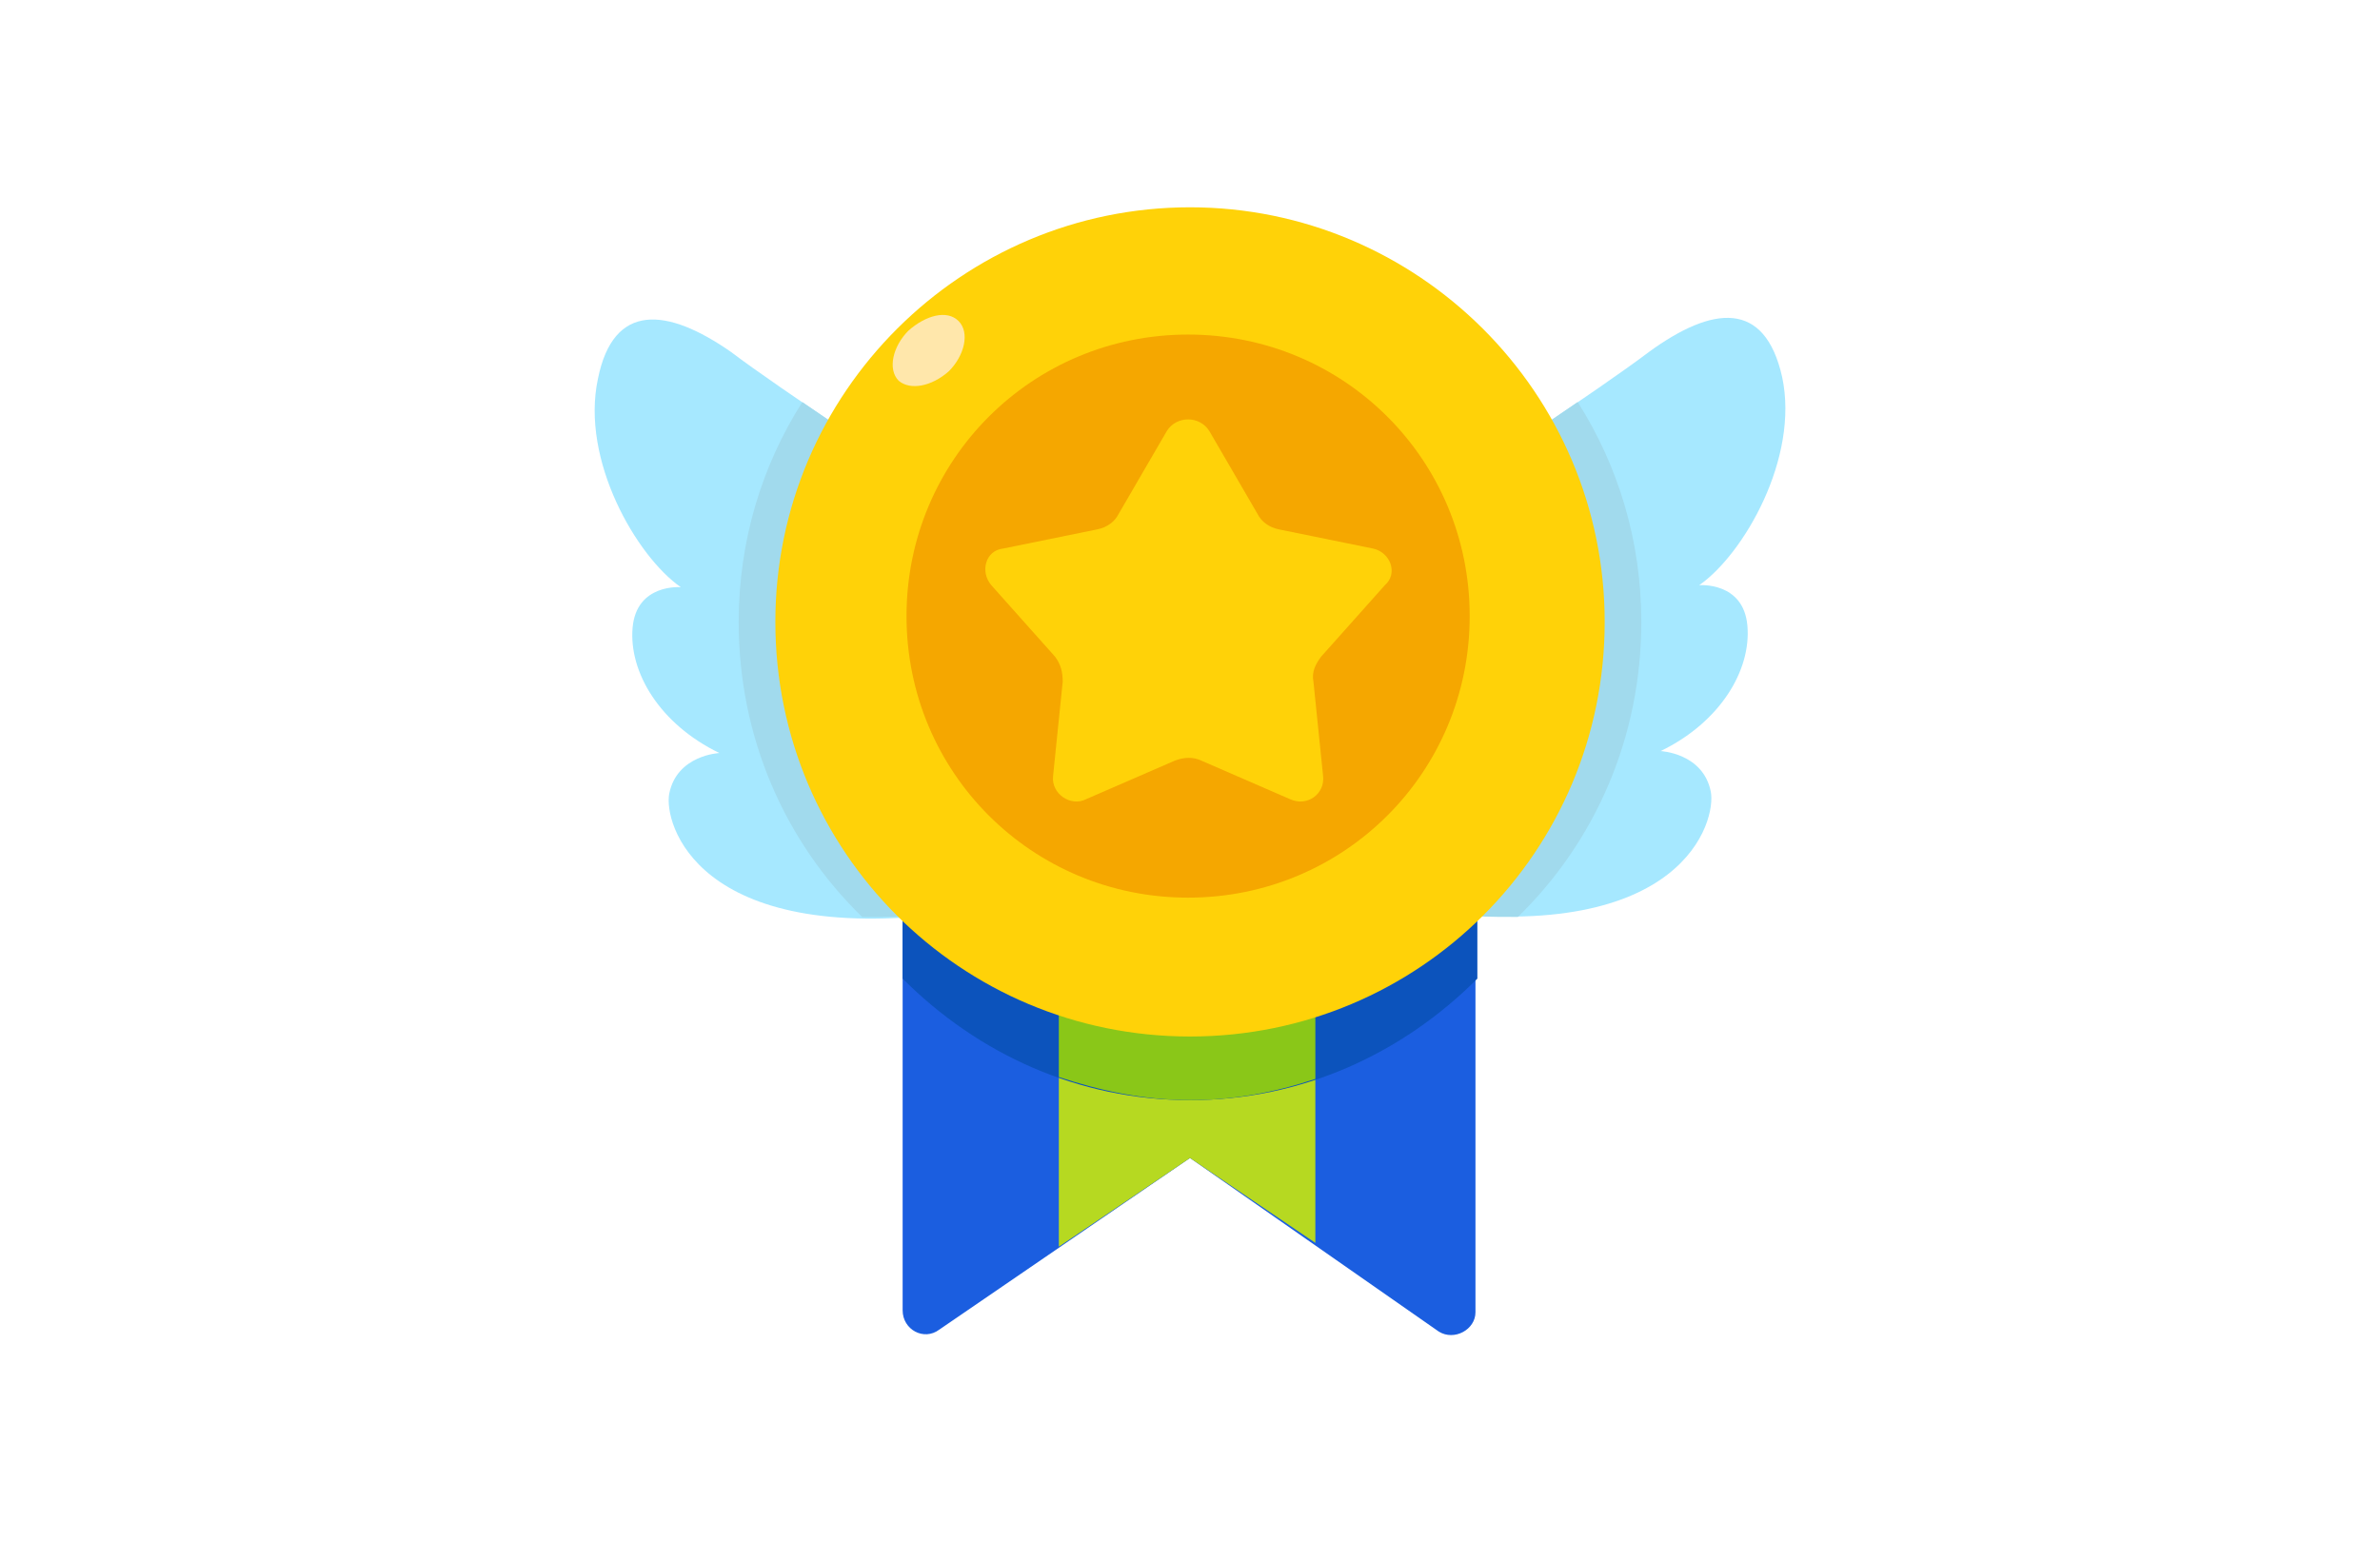<svg width="54" height="35" viewBox="0 0 54 35" fill="none" xmlns="http://www.w3.org/2000/svg">
<path d="M20.874 10.918C20.874 10.918 17.679 8.818 16.585 7.986C15.141 6.98 13.916 6.848 13.566 8.599C13.172 10.437 14.441 12.625 15.447 13.325C15.447 13.325 14.441 13.238 14.353 14.244C14.266 15.251 14.966 16.432 16.322 17.088C16.322 17.088 15.36 17.132 15.185 18.008C15.053 18.664 15.797 21.465 21.574 20.721L20.874 10.918Z" fill="#A6E8FF"/>
<path d="M18.204 9.124C17.285 10.568 16.76 12.275 16.76 14.113C16.76 16.739 17.81 19.102 19.561 20.808C20.173 20.808 20.83 20.808 21.574 20.677L20.873 10.918C20.873 10.918 19.473 9.999 18.204 9.124Z" fill="#A1DAED"/>
<path d="M33.127 10.917C33.127 10.917 36.321 8.817 37.415 7.985C38.859 6.935 40.041 6.804 40.435 8.554C40.829 10.392 39.56 12.58 38.553 13.28C38.553 13.28 39.56 13.193 39.647 14.2C39.735 15.206 39.034 16.387 37.678 17.044C37.678 17.044 38.641 17.088 38.816 17.963C38.947 18.619 38.203 21.42 32.426 20.676L33.127 10.917Z" fill="#A6E8FF"/>
<path d="M35.796 9.123C36.715 10.567 37.24 12.274 37.24 14.112C37.24 16.738 36.19 19.101 34.44 20.808C33.827 20.808 33.17 20.808 32.426 20.676L33.127 10.918C33.127 10.918 34.527 9.999 35.796 9.123Z" fill="#A1DAED"/>
<path d="M27 17.263H20.48V29.735C20.48 30.173 20.961 30.436 21.311 30.173L27 26.278L32.645 30.217C32.995 30.436 33.477 30.173 33.477 29.779V17.263H27Z" fill="#1B5EE0"/>
<path d="M24.024 28.291L27 26.278L29.844 28.204V21.771H24.024V28.291Z" fill="#B6D921"/>
<path d="M20.48 17.263V22.208C22.186 23.915 24.462 24.965 27 24.965C29.538 24.965 31.814 23.915 33.52 22.208V17.263H27H20.48Z" fill="#0C53BC"/>
<path d="M24.024 24.44C24.943 24.747 25.95 24.965 27 24.965C28.006 24.965 28.925 24.79 29.844 24.484V21.771H24.024V24.44Z" fill="#8AC718"/>
<path d="M27 23.521C32.208 23.521 36.409 19.32 36.409 14.113C36.409 8.905 32.164 4.704 27 4.704C21.836 4.704 17.592 8.905 17.592 14.113C17.592 19.32 21.793 23.521 27 23.521Z" fill="#FFD208"/>
<path d="M26.957 20.37C30.501 20.37 33.346 17.526 33.346 13.981C33.346 10.437 30.501 7.592 26.957 7.592C23.412 7.592 20.568 10.437 20.568 13.981C20.568 17.526 23.412 20.37 26.957 20.37Z" fill="#F5A700"/>
<path d="M27.438 9.78L28.532 11.662C28.619 11.837 28.794 11.968 29.013 12.012L31.157 12.449C31.551 12.537 31.726 13.018 31.42 13.281L29.976 14.9C29.845 15.075 29.757 15.25 29.801 15.469L30.02 17.613C30.064 18.007 29.67 18.313 29.276 18.138L27.263 17.263C27.088 17.176 26.869 17.176 26.65 17.263L24.637 18.138C24.287 18.313 23.849 18.007 23.893 17.613L24.112 15.469C24.112 15.25 24.068 15.075 23.937 14.9L22.493 13.281C22.23 12.975 22.361 12.493 22.755 12.449L24.9 12.012C25.119 11.968 25.294 11.837 25.381 11.662L26.475 9.78C26.694 9.43 27.219 9.43 27.438 9.78Z" fill="#FFD208"/>
<path d="M21.53 8.423C21.88 8.073 22.011 7.548 21.749 7.285C21.486 7.023 21.005 7.154 20.611 7.504C20.261 7.854 20.13 8.379 20.392 8.642C20.655 8.861 21.136 8.773 21.53 8.423Z" fill="#FFE7AB"/>
</svg>
